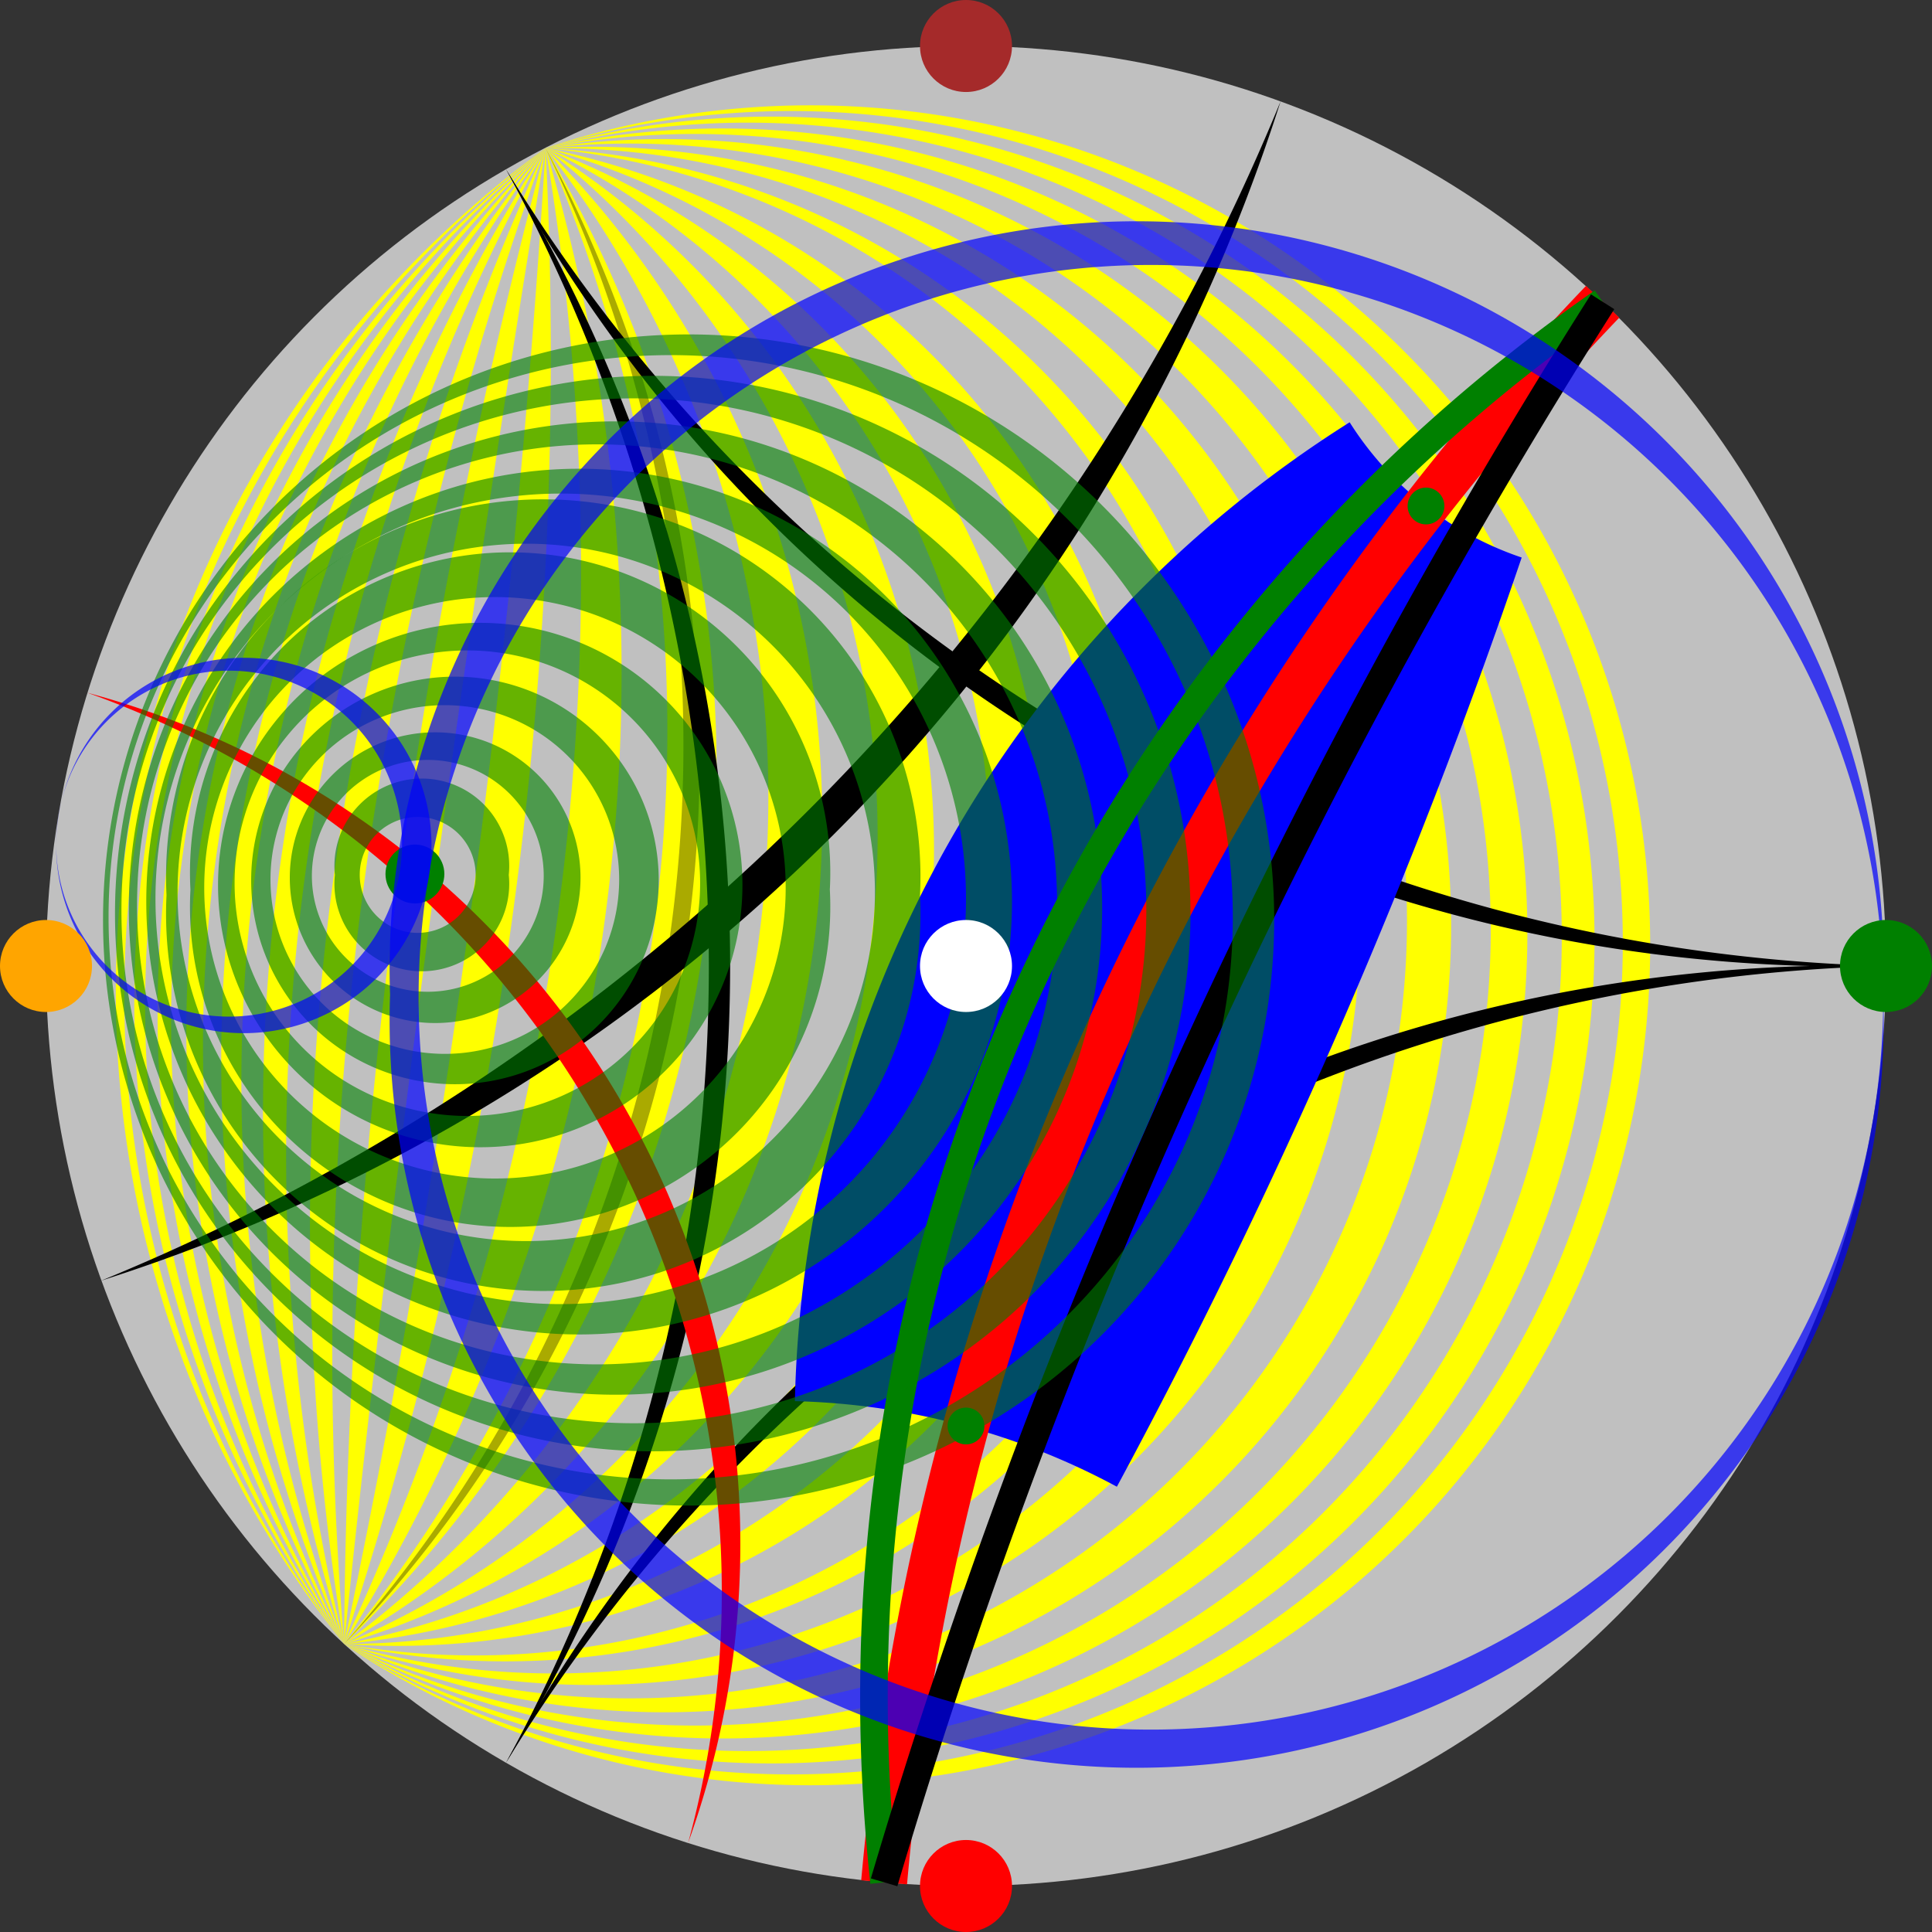 <?xml version="1.0" encoding="UTF-8"?>
<svg xmlns="http://www.w3.org/2000/svg" xmlns:xlink="http://www.w3.org/1999/xlink"
     width="400" height="400.0" viewBox="-1.05 -1.05 2.1 2.1">
<rect x="-1.05" y="-1.05" width="2.1" height="2.1" fill="#333333" stroke="none"/>
<defs>
</defs>
<circle cx="0" cy="0" r="1" fill="silver" />
<path d="M-0.676,0.737 A0.904,0.904,0,1,0,-0.457,-0.889 A0.913,0.913,0,1,1,-0.676,0.737 Z" fill="yellow" />
<path d="M-0.676,0.737 A0.885,0.885,0,1,0,-0.457,-0.889 A0.895,0.895,0,1,1,-0.676,0.737 Z" fill="yellow" />
<path d="M-0.676,0.737 A0.865,0.865,0,1,0,-0.457,-0.889 A0.875,0.875,0,1,1,-0.676,0.737 Z" fill="yellow" />
<path d="M-0.676,0.737 A0.845,0.845,0,1,0,-0.457,-0.889 A0.855,0.855,0,1,1,-0.676,0.737 Z" fill="yellow" />
<path d="M-0.676,0.737 A0.829,0.829,0,1,0,-0.457,-0.889 A0.836,0.836,0,1,1,-0.676,0.737 Z" fill="yellow" />
<path d="M-0.676,0.737 A0.821,0.821,0,1,0,-0.457,-0.889 A0.823,0.823,0,1,1,-0.676,0.737 Z" fill="yellow" />
<path d="M-0.676,0.737 A0.828,0.828,0,0,0,-0.457,-0.889 A0.822,0.822,0,0,1,-0.676,0.737 Z" fill="yellow" />
<path d="M-0.676,0.737 A0.865,0.865,0,0,0,-0.457,-0.889 A0.842,0.842,0,0,1,-0.676,0.737 Z" fill="yellow" />
<path d="M-0.676,0.737 A0.955,0.955,0,0,0,-0.457,-0.889 A0.901,0.901,0,0,1,-0.676,0.737 Z" fill="yellow" />
<path d="M-0.676,0.737 A1.149,1.149,0,0,0,-0.457,-0.889 A1.034,1.034,0,0,1,-0.676,0.737 Z" fill="yellow" />
<path d="M-0.676,0.737 A1.579,1.579,0,0,0,-0.457,-0.889 A1.319,1.319,0,0,1,-0.676,0.737 Z" fill="yellow" />
<path d="M-0.676,0.737 A2.766,2.766,0,0,0,-0.457,-0.889 A2.002,2.002,0,0,1,-0.676,0.737 Z" fill="yellow" />
<path d="M-0.676,0.737 A11.147,11.147,0,0,0,-0.457,-0.889 A4.473,4.473,0,0,1,-0.676,0.737 Z" fill="yellow" />
<path d="M-0.676,0.737 A6.485,6.485,0,0,1,-0.457,-0.889 A27.063,27.063,0,0,0,-0.676,0.737 Z" fill="yellow" />
<path d="M-0.676,0.737 A2.807,2.807,0,0,1,-0.457,-0.889 A3.834,3.834,0,0,0,-0.676,0.737 Z" fill="yellow" />
<path d="M-0.676,0.737 A1.941,1.941,0,0,1,-0.457,-0.889 A2.268,2.268,0,0,0,-0.676,0.737 Z" fill="yellow" />
<path d="M-0.676,0.737 A1.572,1.572,0,0,1,-0.457,-0.889 A1.725,1.725,0,0,0,-0.676,0.737 Z" fill="yellow" />
<path d="M-0.676,0.737 A1.377,1.377,0,0,1,-0.457,-0.889 A1.461,1.461,0,0,0,-0.676,0.737 Z" fill="yellow" />
<path d="M-0.676,0.737 A1.26,1.26,0,0,1,-0.457,-0.889 A1.311,1.311,0,0,0,-0.676,0.737 Z" fill="yellow" />
<path d="M-0.676,0.737 A1.185,1.185,0,0,1,-0.457,-0.889 A1.218,1.218,0,0,0,-0.676,0.737 Z" fill="yellow" />
<path d="M-0.676,0.737 A1.135,1.135,0,0,1,-0.457,-0.889 A1.157,1.157,0,0,0,-0.676,0.737 Z" fill="yellow" />
<path d="M-0.676,0.737 A1.479,1.479,0,0,0,-0.457,-0.889 A1.394,1.394,0,0,1,-0.676,0.737 Z" fill="#aaaa00" />
<path d="M-0.5,-0.866 A1.811,1.811,0,0,0,1,-2.220446049250313e-16 A1.661,1.661,0,0,1,-0.5,-0.866 Z" fill="black" />
<path d="M-0.5,0.866 A1.811,1.811,0,0,0,-0.5,-0.866 A1.661,1.661,0,0,1,-0.5,0.866 Z" fill="black" />
<path d="M1,4.440892098500626e-16 A1.811,1.811,0,0,0,-0.5,0.866 A1.661,1.661,0,0,1,1,2.220446049250313e-16 Z" fill="black" />
<path d="M0.417,-0.591 A1.293,1.293,0,0,0,-0.186,0.473 A0.777,0.777,0,0,1,0.164,0.566 A6.622,6.622,0,0,0,0.604,-0.444 A0.356,0.356,0,0,1,0.417,-0.591 Z" fill="blue" />
<path d="M-0.089,0.996 A2.85,2.85,0,0,1,0.692,-0.722" stroke="red" stroke-width="0.05" fill="none" />
<path d="M-0.089,0.996 A1.847,1.847,0,0,1,0.692,-0.722" stroke="green" stroke-width="0.03" fill="none" />
<path d="M-0.089,0.996 A6.824,6.824,0,0,1,0.692,-0.722" stroke="black" stroke-width="0.03" fill="none" />
<circle cx="0" cy="0.5" r="0.02" fill="green" />
<circle cx="0.5" cy="-0.5" r="0.02" fill="green" />
<path d="M-0.94,0.342 A2.348,2.348,0,0,0,0.342,-0.94 A1.977,1.977,0,0,1,-0.94,0.342 Z" fill="black" />
<path d="M-0.302,0.953 A1.037,1.037,0,0,0,-0.955,-0.297 A0.958,0.958,0,0,1,-0.302,0.953 Z" fill="red" />
<circle cx="-0.599" cy="-0.1" r="0.032" fill="green" />
<path d="M-0.533,-0.099 A0.063,0.063,0,0,0,-0.659,-0.099 A0.063,0.063,0,0,0,-0.533,-0.099 L-0.497,-0.099 A0.095,0.095,0,1,1,-0.686,-0.099 A0.095,0.095,0,1,1,-0.497,-0.099 Z" fill="green" opacity="0.6" />
<path d="M-0.459,-0.098 A0.126,0.126,0,0,0,-0.711,-0.098 A0.126,0.126,0,0,0,-0.459,-0.098 L-0.419,-0.096 A0.158,0.158,0,1,1,-0.735,-0.096 A0.158,0.158,0,1,1,-0.419,-0.096 Z" fill="green" opacity="0.6" />
<path d="M-0.377,-0.094 A0.189,0.189,0,0,0,-0.756,-0.094 A0.189,0.189,0,0,0,-0.377,-0.094 L-0.334,-0.093 A0.221,0.221,0,1,1,-0.777,-0.093 A0.221,0.221,0,1,1,-0.334,-0.093 Z" fill="green" opacity="0.6" />
<path d="M-0.289,-0.09 A0.253,0.253,0,0,0,-0.795,-0.09 A0.253,0.253,0,0,0,-0.289,-0.09 L-0.243,-0.088 A0.285,0.285,0,1,1,-0.813,-0.088 A0.285,0.285,0,1,1,-0.243,-0.088 Z" fill="green" opacity="0.6" />
<path d="M-0.196,-0.085 A0.316,0.316,0,0,0,-0.828,-0.085 A0.316,0.316,0,0,0,-0.196,-0.085 L-0.148,-0.083 A0.348,0.348,0,1,1,-0.843,-0.083 A0.348,0.348,0,1,1,-0.148,-0.083 Z" fill="green" opacity="0.6" />
<path d="M-0.099,-0.08 A0.379,0.379,0,0,0,-0.857,-0.08 A0.379,0.379,0,0,0,-0.099,-0.08 L-0.05,-0.077 A0.41,0.41,0,1,1,-0.869,-0.077 A0.41,0.41,0,1,1,-0.05,-0.077 Z" fill="green" opacity="0.6" />
<path d="M-0,-0.073 A0.44,0.44,0,0,0,-0.881,-0.073 A0.44,0.44,0,0,0,-0,-0.073 L0.05,-0.07 A0.47,0.47,0,1,1,-0.891,-0.07 A0.47,0.47,0,1,1,0.05,-0.07 Z" fill="green" opacity="0.6" />
<path d="M0.099,-0.067 A0.5,0.5,0,0,0,-0.901,-0.067 A0.5,0.5,0,0,0,0.099,-0.067 L0.148,-0.063 A0.529,0.529,0,1,1,-0.91,-0.063 A0.529,0.529,0,1,1,0.148,-0.063 Z" fill="green" opacity="0.6" />
<path d="M0.196,-0.06 A0.557,0.557,0,0,0,-0.918,-0.06 A0.557,0.557,0,0,0,0.196,-0.06 L0.244,-0.057 A0.584,0.584,0,1,1,-0.925,-0.057 A0.584,0.584,0,1,1,0.244,-0.057 Z" fill="green" opacity="0.6" />
<path d="M0.29,-0.053 A0.611,0.611,0,0,0,-0.932,-0.053 A0.611,0.611,0,0,0,0.29,-0.053 L0.335,-0.05 A0.636,0.636,0,1,1,-0.938,-0.05 A0.636,0.636,0,1,1,0.335,-0.05 Z" fill="green" opacity="0.6" />
<path d="M-0.613,-0.133 A0.188,0.188,0,0,0,-0.989,-0.133 A0.188,0.188,0,0,0,-0.613,-0.133 L-0.581,-0.131 A0.204,0.204,0,1,1,-0.989,-0.131 A0.204,0.204,0,1,1,-0.581,-0.131 Z" fill="blue" opacity="0.7" />
<path d="M0.997,0.034 A0.796,0.796,0,0,0,-0.595,0.034 A0.796,0.796,0,0,0,0.997,0.034 L0.997,0.031 A0.812,0.812,0,1,1,-0.626,0.031 A0.812,0.812,0,1,1,0.997,0.031 Z" fill="blue" opacity="0.7" />
<circle cx="-1" cy="0" r="0.05" fill="orange" />
<circle cx="1" cy="0" r="0.05" fill="green" />
<circle cx="0" cy="1" r="0.05" fill="red" />
<circle cx="0" cy="-1" r="0.05" fill="brown" />
<circle cx="0" cy="0" r="0.05" fill="white" />
</svg>